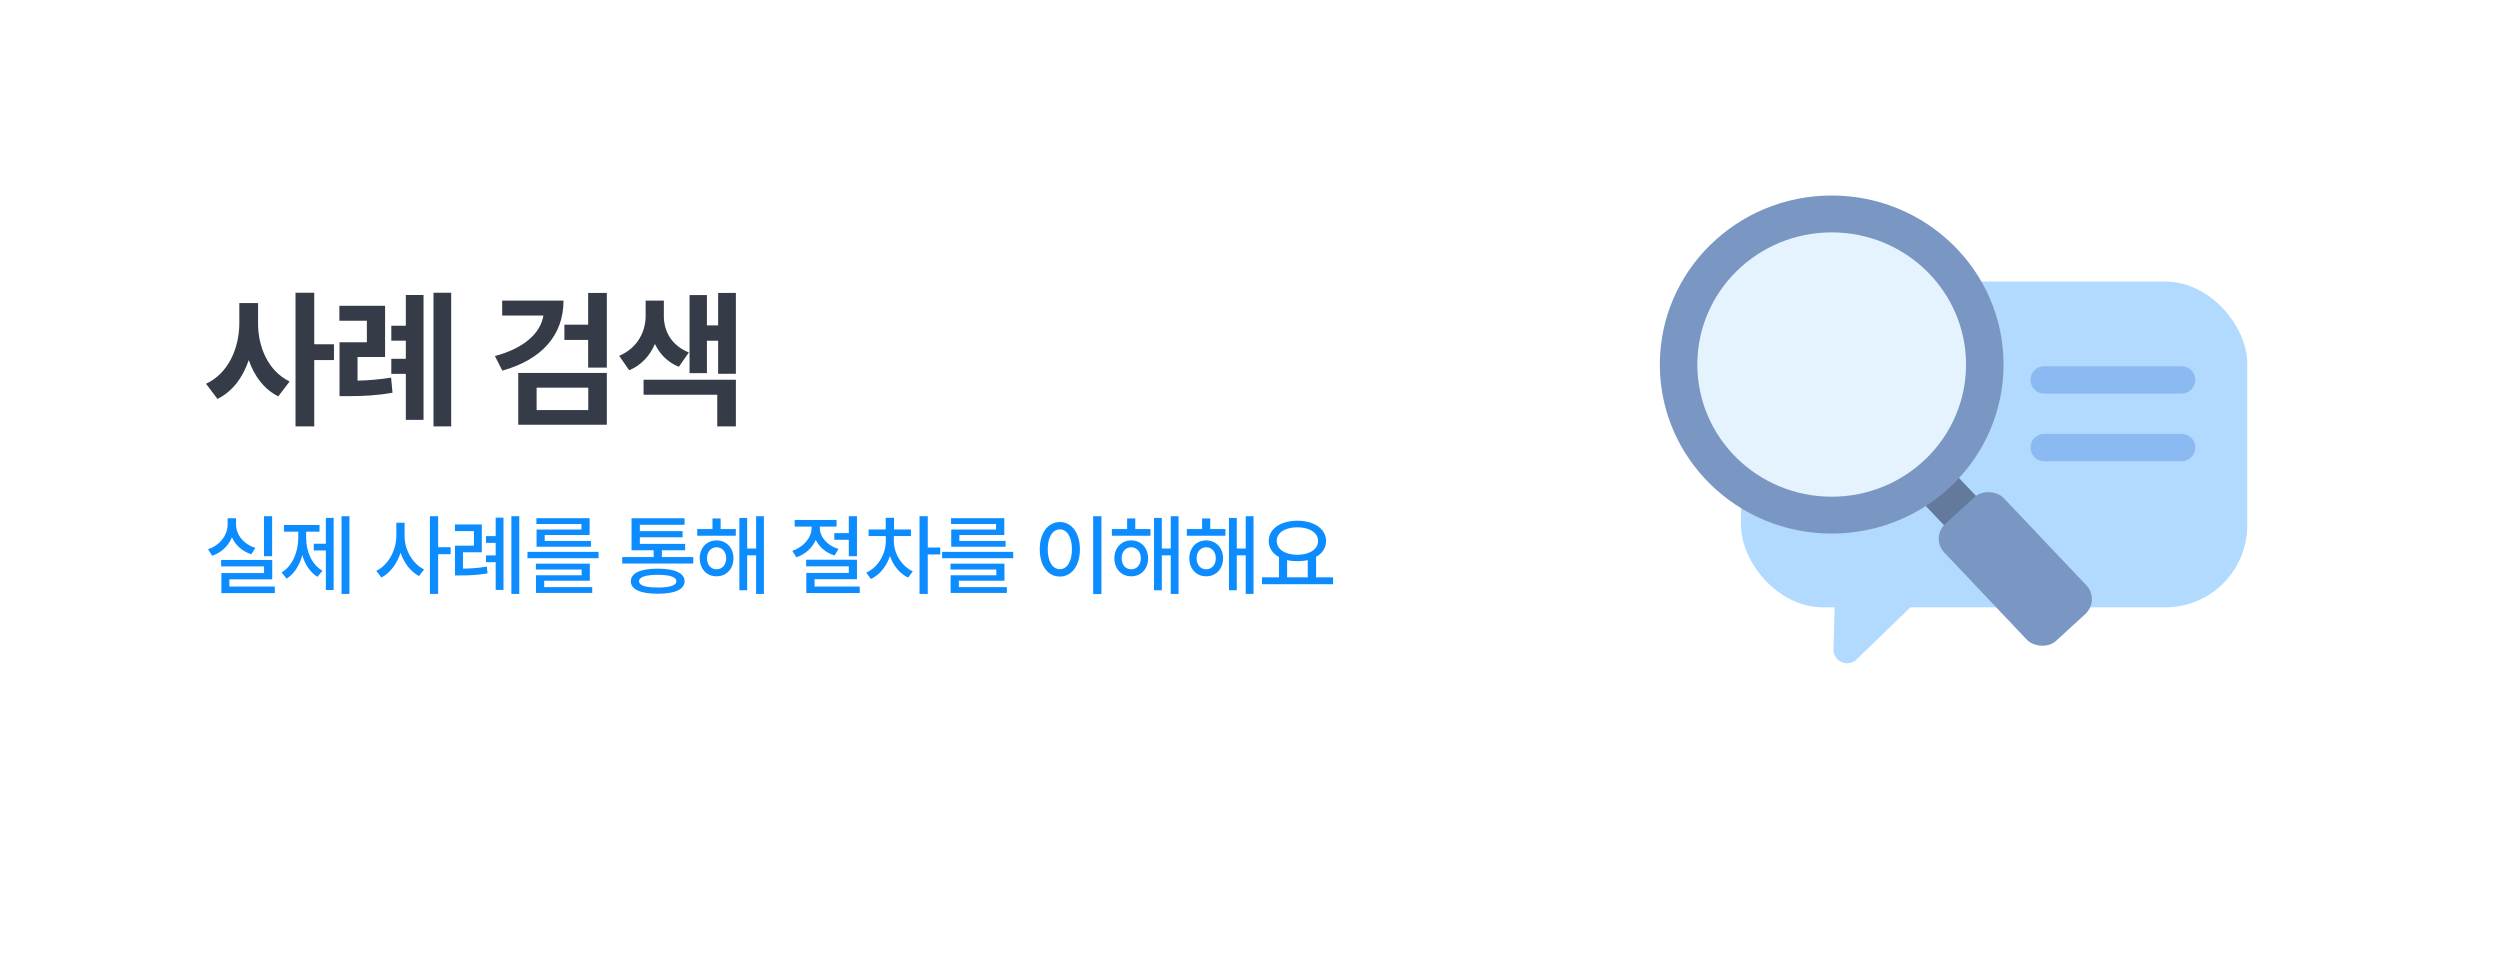 <svg width="366" height="140" viewBox="0 0 366 140" fill="none" xmlns="http://www.w3.org/2000/svg">
<g filter="url(#filter0_d_254_1532)">
<rect x="6" y="6" width="346" height="120" rx="20" fill="white"/>
</g>
<path d="M37.779 47.294C37.764 50.796 39.26 54.328 42.398 55.847L40.742 58.028C38.653 56.995 37.232 55.065 36.419 52.71C35.568 55.24 34.057 57.306 31.838 58.407L30.16 56.182C33.464 54.662 35.029 50.925 35.037 47.294V44.369H37.779V47.294ZM43.264 62.426V42.857H46.006V50.401H48.893V52.718H46.006V62.426H43.264ZM56.376 44.771V52.262H52.342V55.726C53.922 55.688 55.471 55.566 57.257 55.285L57.462 57.496C55.13 57.906 53.208 57.99 50.982 57.997H49.706V50.112H53.709V46.959H49.683V44.771H56.376ZM57.287 54.738V52.528H59.414V49.876H57.287V47.688H59.414V43.191H62.005V61.469H59.414V54.738H57.287ZM63.463 62.426V42.857H66.054V62.426H63.463ZM82.497 44.012C82.497 49.124 79.268 52.664 73.54 54.26L72.454 52.125C76.693 50.986 79.116 48.828 79.557 46.192H73.517V44.012H82.497ZM75.872 62.183V54.602H88.84V62.183H75.872ZM78.561 60.033H86.12V56.751H78.561V60.033ZM82.626 49.77V47.529H86.105V42.887H88.84V53.819H86.105V49.77H82.626ZM97.188 46.26C97.181 48.441 98.26 50.56 100.85 51.601L99.384 53.697C97.728 53.029 96.581 51.836 95.882 50.355C95.16 52.041 93.929 53.447 92.114 54.206L90.648 52.095C93.413 50.91 94.514 48.471 94.522 46.26V44.004H97.188V46.26ZM94.218 57.785V55.589H107.733V62.426H105.005V57.785H94.218ZM100.949 54.624V43.199H103.494V47.643H105.134V42.887H107.733V54.723H105.134V49.884H103.494V54.624H100.949Z" fill="#363B48"/>
<path d="M39.839 75.573V81.426H38.645V75.573H39.839ZM30.457 80.41C32.234 79.82 33.32 78.328 33.326 76.754V75.878H34.558V76.754C34.551 78.277 35.643 79.661 37.389 80.207L36.792 81.147C35.465 80.715 34.469 79.82 33.955 78.665C33.44 79.909 32.425 80.899 31.066 81.362L30.457 80.41ZM32.374 82.924V81.972H39.852V84.815H33.58V85.869H40.232V86.834H32.412V83.901H38.658V82.924H32.374ZM51.157 75.573V86.948H50.002V75.573H51.157ZM41.229 83.812C42.842 82.841 43.66 80.772 43.667 78.747V77.833H41.572V76.856H46.777V77.833H44.822V78.747C44.822 80.689 45.609 82.638 47.209 83.559L46.485 84.447C45.4 83.8 44.657 82.638 44.257 81.267C43.851 82.752 43.076 84.022 41.966 84.714L41.229 83.812ZM45.939 80.588V79.598H47.704V75.814H48.846V86.377H47.704V80.588H45.939ZM59.232 78.468C59.219 80.48 60.393 82.543 62.088 83.368L61.339 84.333C60.101 83.686 59.143 82.416 58.641 80.899C58.134 82.511 57.137 83.876 55.842 84.549L55.093 83.571C56.839 82.733 58.019 80.55 58.026 78.468V76.525H59.232V78.468ZM62.939 86.948V75.573H64.145V80.106H65.973V81.134H64.145V86.948H62.939ZM70.537 76.779V80.855H67.782V83.248C68.9 83.235 69.979 83.171 71.273 82.949L71.375 83.939C69.877 84.2 68.69 84.244 67.351 84.244H66.614V79.89H69.382V77.757H66.602V76.779H70.537ZM71.147 82.302V81.311H72.568V79.471H71.147V78.493H72.568V75.789H73.711V86.364H72.568V82.302H71.147ZM74.866 86.948V75.573H76.022V86.948H74.866ZM87.632 80.791V81.718H77.222V80.791H87.632ZM78.453 83.381V82.518H86.349V85.019H79.672V85.958H86.705V86.809H78.466V84.219H85.156V83.381H78.453ZM78.529 76.716V75.865H86.324V78.328H79.748V79.191H86.514V80.042H78.555V77.528H85.118V76.716H78.529ZM101.495 81.553V82.505H91.098V81.553H95.694V80.562H92.456V75.878H100.226V76.83H93.675V77.757H99.934V78.658H93.675V79.623H100.302V80.562H96.9V81.553H101.495ZM92.355 85.095C92.355 83.901 93.77 83.248 96.303 83.254C98.798 83.248 100.22 83.901 100.226 85.095C100.22 86.294 98.798 86.929 96.303 86.923C93.77 86.929 92.355 86.294 92.355 85.095ZM93.561 85.095C93.555 85.71 94.507 86.022 96.303 86.009C98.074 86.022 99.02 85.71 99.02 85.095C99.02 84.479 98.074 84.155 96.303 84.155C94.507 84.155 93.555 84.479 93.561 85.095ZM107.723 77.452V78.43H102.073V77.452H104.308V75.903H105.501V77.452H107.723ZM102.441 81.731C102.435 80.201 103.476 79.115 104.904 79.115C106.345 79.115 107.374 80.201 107.38 81.731C107.374 83.286 106.345 84.377 104.904 84.371C103.476 84.377 102.435 83.286 102.441 81.731ZM103.508 81.731C103.502 82.695 104.086 83.343 104.904 83.343C105.723 83.343 106.314 82.695 106.314 81.731C106.314 80.785 105.723 80.124 104.904 80.118C104.086 80.124 103.502 80.785 103.508 81.731ZM108.243 86.415V75.827H109.386V80.309H110.693V75.573H111.836V86.948H110.693V81.299H109.386V86.415H108.243ZM120.025 77.287C120.025 78.576 121.066 79.864 122.754 80.372L122.183 81.324C120.888 80.924 119.93 80.086 119.435 79.039C118.921 80.194 117.918 81.153 116.585 81.591L115.988 80.639C117.708 80.067 118.819 78.665 118.819 77.274V77.097H116.343V76.119H122.475V77.097H120.025V77.287ZM118.019 82.911V81.946H125.459V84.79H119.251V85.869H125.865V86.821H118.045V83.876H124.265V82.911H118.019ZM122.145 79.026V78.049H124.265V75.573H125.459V81.426H124.265V79.026H122.145ZM130.861 79.23C130.861 80.981 131.933 82.835 133.628 83.647L132.943 84.561C131.705 83.978 130.772 82.79 130.289 81.4C129.788 82.905 128.798 84.162 127.496 84.765L126.824 83.838C128.557 83.044 129.674 81.102 129.68 79.23V78.481H127.166V77.516H129.667V75.802H130.886V77.516H133.362V78.481H130.861V79.23ZM134.619 86.948V75.573H135.825V80.156H137.653V81.172H135.825V86.948H134.619ZM148.336 80.791V81.718H137.926V80.791H148.336ZM139.157 83.381V82.518H147.054V85.019H140.376V85.958H147.409V86.809H139.17V84.219H145.86V83.381H139.157ZM139.234 76.716V75.865H147.028V78.328H140.452V79.191H147.219V80.042H139.259V77.528H145.822V76.716H139.234ZM161.248 75.573V86.974H160.042V75.573H161.248ZM152.221 80.41C152.221 77.979 153.446 76.43 155.167 76.424C156.855 76.43 158.099 77.979 158.099 80.41C158.099 82.867 156.855 84.415 155.167 84.409C153.446 84.415 152.221 82.867 152.221 80.41ZM153.389 80.41C153.383 82.219 154.107 83.33 155.167 83.33C156.208 83.33 156.931 82.219 156.931 80.41C156.931 78.626 156.208 77.509 155.167 77.503C154.107 77.509 153.383 78.626 153.389 80.41ZM168.427 77.452V78.43H162.778V77.452H165.012V75.903H166.205V77.452H168.427ZM163.146 81.731C163.14 80.201 164.181 79.115 165.609 79.115C167.05 79.115 168.078 80.201 168.084 81.731C168.078 83.286 167.05 84.377 165.609 84.371C164.181 84.377 163.14 83.286 163.146 81.731ZM164.212 81.731C164.206 82.695 164.79 83.343 165.609 83.343C166.428 83.343 167.018 82.695 167.018 81.731C167.018 80.785 166.428 80.124 165.609 80.118C164.79 80.124 164.206 80.785 164.212 81.731ZM168.948 86.415V75.827H170.09V80.309H171.398V75.573H172.54V86.948H171.398V81.299H170.09V86.415H168.948ZM179.402 77.452V78.43H173.753V77.452H175.987V75.903H177.181V77.452H179.402ZM174.121 81.731C174.115 80.201 175.156 79.115 176.584 79.115C178.025 79.115 179.053 80.201 179.06 81.731C179.053 83.286 178.025 84.377 176.584 84.371C175.156 84.377 174.115 83.286 174.121 81.731ZM175.188 81.731C175.181 82.695 175.765 83.343 176.584 83.343C177.403 83.343 177.993 82.695 177.993 81.731C177.993 80.785 177.403 80.124 176.584 80.118C175.765 80.124 175.181 80.785 175.188 81.731ZM179.923 86.415V75.827H181.066V80.309H182.373V75.573H183.516V86.948H182.373V81.299H181.066V86.415H179.923ZM195.164 84.523V85.526H184.754V84.523H187.242V81.553C186.309 81.039 185.738 80.226 185.744 79.204C185.738 77.414 187.496 76.24 189.934 76.233C192.377 76.24 194.136 77.414 194.136 79.204C194.136 80.207 193.59 81.013 192.676 81.527V84.523H195.164ZM186.912 79.204C186.912 80.423 188.15 81.216 189.934 81.223C191.705 81.216 192.961 80.423 192.968 79.204C192.961 77.979 191.705 77.198 189.934 77.198C188.15 77.198 186.912 77.979 186.912 79.204ZM188.435 84.523H191.457V81.997C190.994 82.105 190.479 82.162 189.934 82.162C189.4 82.162 188.893 82.105 188.435 81.997V84.523Z" fill="#0C8CFF"/>
<rect x="254.894" y="41.221" width="74.106" height="47.694" rx="12" fill="#B2DAFF"/>
<path d="M271.824 96.526C270.53 97.78 268.366 96.854 268.418 95.068L268.766 82.937C268.807 81.524 270.278 80.59 271.583 81.148L280.022 84.76C281.327 85.319 281.635 87.015 280.611 88.007L271.824 96.526Z" fill="#B2DAFF"/>
<path d="M299.266 55.619H319.394" stroke="#8BB9F1" stroke-width="4" stroke-linecap="round"/>
<path d="M299.266 65.518H319.394" stroke="#8BB9F1" stroke-width="4" stroke-linecap="round"/>
<rect width="6.356" height="23.58" rx="3.178" transform="matrix(0.737 -0.676 0.688 0.726 279.596 71.615)" fill="#637A9C"/>
<rect width="11.803" height="23.58" rx="3" transform="matrix(0.737 -0.676 0.688 0.726 282.582 78.721)" fill="#7997C2"/>
<ellipse cx="268.16" cy="53.37" rx="25.16" ry="24.747" fill="#7997C2"/>
<ellipse cx="268.159" cy="53.369" rx="19.67" ry="19.348" fill="#E4F3FE"/>
<defs>
<filter id="filter0_d_254_1532" x="0" y="0" width="366" height="140" filterUnits="userSpaceOnUse" color-interpolation-filters="sRGB">
<feFlood flood-opacity="0" result="BackgroundImageFix"/>
<feColorMatrix in="SourceAlpha" type="matrix" values="0 0 0 0 0 0 0 0 0 0 0 0 0 0 0 0 0 0 127 0" result="hardAlpha"/>
<feOffset dx="4" dy="4"/>
<feGaussianBlur stdDeviation="5"/>
<feComposite in2="hardAlpha" operator="out"/>
<feColorMatrix type="matrix" values="0 0 0 0 0.642 0 0 0 0 0.657 0 0 0 0 0.773 0 0 0 0.12 0"/>
<feBlend mode="normal" in2="BackgroundImageFix" result="effect1_dropShadow_254_1532"/>
<feBlend mode="normal" in="SourceGraphic" in2="effect1_dropShadow_254_1532" result="shape"/>
</filter>
</defs>
</svg>
